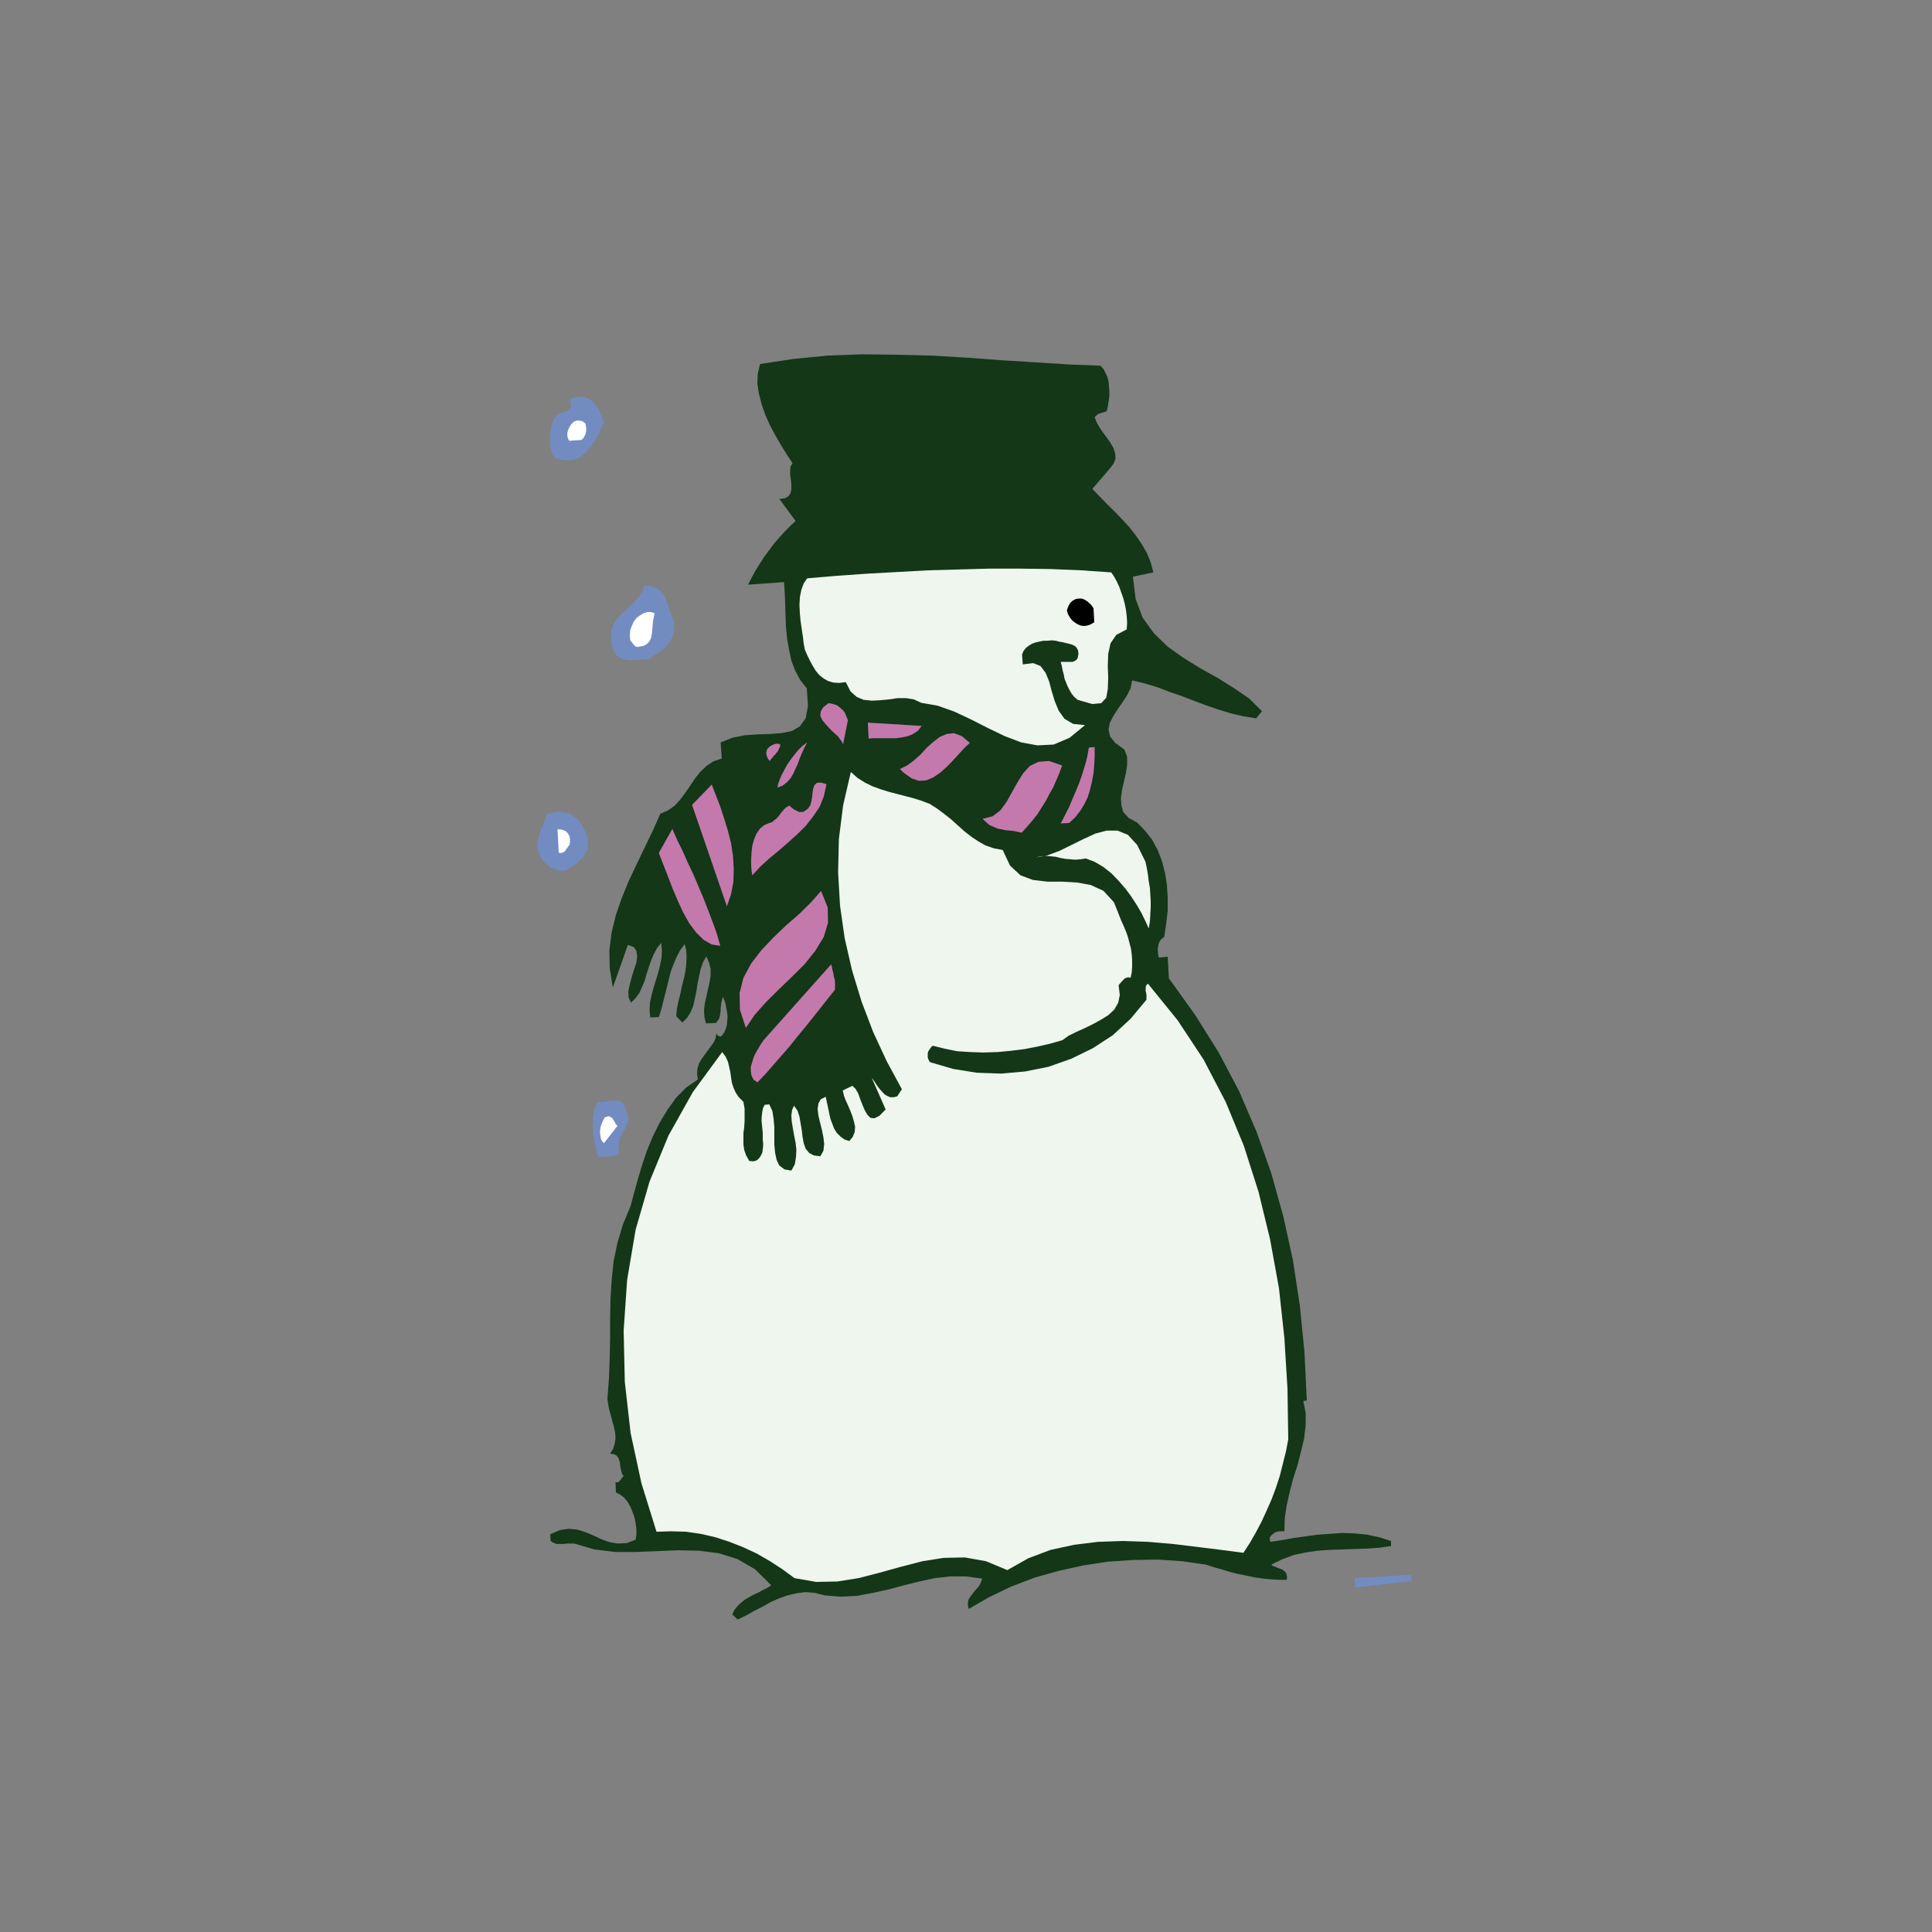 <?xml version="1.0" encoding="utf-8"?>
<!-- Generator: Adobe Illustrator 14.0.0, SVG Export Plug-In . SVG Version: 6.00 Build 43363)  -->
<!DOCTYPE svg PUBLIC "-//W3C//DTD SVG 1.1//EN" "http://www.w3.org/Graphics/SVG/1.1/DTD/svg11.dtd">
<svg version="1.1" id="Calque_1" xmlns="http://www.w3.org/2000/svg" xmlns:xlink="http://www.w3.org/1999/xlink" x="0px" y="0px"
	 width="500px" height="500px" viewBox="0 0 500 500" enable-background="new 0 0 500 500" xml:space="preserve">
<rect x="0" y="0" width="500" height="500" fill="#808080" stroke="none"/>
<g>
	<polygon fill="#133717" points="284.8,94.646 285.6,95.519 286.1,96.502 286.6,97.594 286.899,98.794 286.999,99.995 
		287.1,101.306 287.1,102.615 286.899,103.926 286.699,105.236 286.399,106.437 286.1,106.546 285.699,106.655 285.399,106.764 
		284.999,106.874 284.699,106.982 284.399,107.092 284.1,107.201 283.899,107.419 283.6,107.638 283.3,107.965 283.8,109.275 
		284.6,110.695 285.499,112.004 286.499,113.315 287.399,114.625 288.199,116.044 288.6,117.354 288.699,118.664 288.199,119.975 
		287.199,121.284 282.699,126.525 284.699,128.6 286.6,130.564 288.6,132.53 290.499,134.495 292.399,136.569 293.999,138.643 
		295.499,140.827 296.8,143.12 297.8,145.521 298.499,148.142 293.199,149.233 293.899,155.02 295.699,159.824 298.6,163.863 
		302.199,167.356 306.199,170.195 310.6,172.925 315.1,175.436 319.3,178.056 323.3,180.785 326.6,184.06 325.1,185.917 
		321.8,185.371 318.499,184.606 315.3,183.624 312.1,182.532 308.899,181.331 305.8,180.13 302.6,179.038 299.499,177.837 
		296.199,176.854 292.999,176.091 292.6,178.056 291.699,179.912 290.499,181.768 289.199,183.624 288.1,185.371 287.199,187.118 
		286.899,188.864 287.3,190.611 288.6,192.249 290.999,193.995 291.699,195.852 291.699,197.926 291.399,200 290.899,202.184 
		290.399,204.367 290.1,206.441 290.199,208.407 290.699,210.153 292.1,211.682 294.3,212.882 296.399,215.066 298.199,217.359 
		299.6,219.979 300.699,222.817 301.499,225.875 301.999,229.041 302.199,232.316 302.199,235.701 301.8,239.084 301.3,242.469 
		300.699,242.906 300.3,243.343 299.999,243.889 299.8,244.543 299.699,245.198 299.6,245.744 299.699,246.399 299.699,246.945 
		299.8,247.382 299.899,247.818 302.199,247.601 302.499,253.168 309.3,262.667 315.399,272.383 320.699,282.428 325.199,292.908 
		328.999,303.607 332.1,314.743 334.6,326.098 336.399,337.889 337.6,350.008 338.199,362.453 337.3,362.563 337.899,365.729 
		337.899,368.895 337.499,372.278 336.699,375.664 335.8,379.156 334.699,382.541 333.8,386.035 332.999,389.528 332.499,392.913 
		332.399,396.297 331.899,396.297 331.399,396.297 330.999,396.297 330.6,396.407 330.199,396.516 329.899,396.624 329.499,396.953 
		329.199,397.17 328.899,397.499 328.6,397.935 328.699,399.026 331.699,398.591 334.699,398.045 337.899,397.607 340.999,397.17 
		344.199,396.953 347.399,396.734 350.6,396.843 353.8,397.17 356.899,397.826 359.999,398.808 359.999,400.118 356.899,400.556 
		353.699,400.774 350.499,400.883 347.399,400.991 344.199,401.102 341.1,401.32 337.999,401.756 334.899,402.411 331.899,403.503 
		328.999,404.923 329.399,405.25 329.999,405.469 330.499,405.687 331.1,405.904 331.699,406.123 332.199,406.45 332.6,406.778 
		332.899,407.324 333.1,407.979 332.999,408.853 330.999,408.853 328.899,408.743 326.8,408.525 324.6,408.197 322.499,407.761 
		320.3,407.324 318.199,406.778 316.1,406.123 314.1,405.577 312.1,404.923 305.999,404.049 299.6,403.612 293.199,403.721 
		286.699,404.158 280.3,405.141 273.899,406.561 267.699,408.307 261.699,410.6 255.999,413.329 250.699,416.386 250.5,415.513 
		250.5,414.639 250.699,413.875 251.199,413.11 251.699,412.455 252.299,411.691 252.899,411.036 253.499,410.271 253.899,409.398 
		254.199,408.525 250,407.979 245.899,407.979 241.899,408.416 237.899,409.289 233.899,410.271 229.899,411.363 225.899,412.237 
		221.799,413.001 217.699,413.22 213.5,412.892 210.899,412.237 208.5,412.019 206.1,412.346 203.799,412.892 201.6,413.656 
		199.399,414.639 197.299,415.84 195.1,416.932 193,418.132 190.899,419.115 189.5,417.805 190.1,416.604 190.899,415.621 
		191.799,414.748 192.799,413.983 193.899,413.329 195.1,412.674 196.299,412.128 197.5,411.473 198.6,410.927 199.6,410.271 
		195.399,406.123 190.899,403.503 186,401.975 180.799,401.32 175.5,401.21 170.1,401.429 164.6,401.647 159.199,401.647 
		153.799,400.991 148.6,399.464 148,399.464 147.299,399.464 146.6,399.464 145.899,399.572 145.199,399.572 144.6,399.572 
		144,399.572 143.5,399.354 143,399.137 142.5,398.808 142.399,397.062 144.899,395.97 147.199,395.643 149.399,395.861 
		151.5,396.516 153.6,397.389 155.699,398.372 157.799,399.137 159.899,399.464 162.199,399.354 164.5,398.48 164.699,397.17 
		164.699,395.751 164.5,394.224 164.199,392.694 163.699,391.275 163.1,389.856 162.399,388.655 161.5,387.563 160.5,386.799 
		159.399,386.253 159.299,383.523 159.6,383.633 159.799,383.633 160.1,383.523 160.299,383.306 160.5,383.087 160.699,382.869 
		160.899,382.541 161.1,382.323 161.299,382.104 161.399,381.995 161,381.45 160.799,380.686 160.6,379.921 160.5,379.156 
		160.399,378.393 160.199,377.737 159.899,377.083 159.5,376.646 158.799,376.318 157.899,376.21 158.699,374.899 159.1,373.589 
		159.299,372.17 159.199,370.751 158.899,369.331 158.5,367.911 158.1,366.384 157.699,364.964 157.399,363.436 157.199,362.017 
		157.6,356.667 157.799,351.316 157.899,346.187 157.899,341.164 158,336.142 158.299,331.229 158.799,326.425 159.799,321.622 
		161.199,316.927 163.199,312.123 164.1,308.738 165.1,305.136 166.199,301.425 167.5,297.604 169,294 170.799,290.397 
		172.799,287.122 175,284.065 177.6,281.444 180.6,279.371 180.399,277.842 180.5,276.531 180.899,275.223 181.6,274.021 
		182.399,272.929 183.199,271.837 184,270.745 184.699,269.764 185.199,268.672 185.399,267.471 185.5,267.58 185.6,267.797 
		185.699,267.907 185.799,268.016 186,268.126 186.1,268.126 186.199,268.234 186.399,268.234 186.5,268.234 186.699,268.126 
		187.399,267.252 187.799,266.379 188.1,265.396 188.199,264.305 188.299,263.213 188.199,262.121 188,261.029 187.799,259.938 
		187.5,258.955 187.1,257.972 186.899,258.627 186.699,259.392 186.6,260.155 186.5,260.92 186.5,261.575 186.399,262.339 
		186.299,262.994 186.1,263.648 185.699,264.195 185.299,264.74 182.699,264.851 182.299,263.213 182.199,261.465 182.399,259.719 
		182.799,257.972 183.199,256.115 183.6,254.369 183.899,252.623 183.899,250.767 183.5,249.129 182.799,247.491 181.899,249.129 
		181.299,250.876 180.899,252.731 180.5,254.697 180.199,256.662 179.799,258.518 179.399,260.374 178.699,262.012 177.799,263.431 
		176.6,264.632 175,262.994 175.199,261.029 175.6,259.063 176.1,257.099 176.5,255.134 177,253.168 177.399,251.313 177.6,249.456 
		177.699,247.601 177.6,245.963 177.199,244.325 176,245.963 175.1,247.71 174.299,249.565 173.6,251.422 173.1,253.387 
		172.6,255.461 172.1,257.426 171.6,259.392 171.1,261.357 170.5,263.213 168.299,263.322 168.1,261.465 168.199,259.609 
		168.6,257.645 169.1,255.789 169.699,253.823 170.299,251.858 170.799,249.894 171.199,247.928 171.299,245.963 171.1,243.998 
		170,245.417 169.199,246.945 168.5,248.583 167.899,250.33 167.299,252.186 166.799,253.933 166.1,255.57 165.399,257.099 
		164.399,258.408 163.299,259.5 162.699,258.19 162.6,256.553 163,254.697 163.5,252.841 164.1,250.876 164.699,249.129 
		164.899,247.491 164.699,246.072 164,245.089 162.5,244.543 158.6,255.57 157.799,250.657 157.699,245.963 158.299,241.268 
		159.399,236.792 160.899,232.425 162.699,228.058 164.699,223.8 166.799,219.433 168.899,215.066 170.899,210.59 172.899,209.716 
		174.6,208.516 176,206.987 177.299,205.24 178.6,203.385 179.899,201.419 181.199,199.781 182.799,198.253 184.6,197.052 
		186.799,196.288 186.5,192.139 189.5,190.938 192.699,190.284 196,190.065 199.199,189.956 202.199,189.738 204.899,189.192 
		207,187.991 208.5,185.917 209.1,182.75 208.799,178.165 207.1,175.981 205.799,173.579 204.799,170.959 204.199,168.121 
		203.699,165.282 203.399,162.225 203.299,159.278 203.199,156.33 203.1,153.491 202.899,150.652 193.6,151.308 194.5,149.561 
		195.5,147.705 196.6,145.958 197.699,144.211 199,142.464 200.299,140.718 201.699,139.08 203.1,137.551 204.5,136.132 
		205.899,134.822 201.699,129.145 203.199,128.927 204.1,128.381 204.6,127.617 204.799,126.634 204.799,125.434 204.699,124.232 
		204.5,123.031 204.5,121.83 204.6,120.738 205.1,119.865 203.6,117.573 202.1,115.17 200.6,112.55 199.199,109.93 198,107.201 
		197.1,104.581 196.399,101.852 196,99.231 196.1,96.72 196.699,94.209 205.299,92.899 214.199,92.025 223.1,91.698 232.199,91.807 
		241.199,92.025 250.299,92.571 259.199,93.227 267.999,93.772 276.499,94.318 284.8,94.646 284.8,94.646 	"/>
	<polygon fill="#728CC2" points="156.299,109.275 155.5,111.022 154.699,112.66 153.799,114.188 152.799,115.716 151.699,116.917 
		150.5,118.009 149.1,118.773 147.5,119.101 145.699,119.101 143.699,118.555 143.199,117.9 142.799,117.027 142.5,116.044 
		142.399,114.843 142.299,113.533 142.399,112.333 142.6,111.022 142.899,109.821 143.299,108.62 143.799,107.747 144.299,107.31 
		144.899,106.982 145.6,106.764 146.199,106.546 146.799,106.328 147.299,106 147.699,105.563 147.799,105.018 147.699,104.253 
		147.399,103.271 149,102.834 150.299,102.725 151.5,102.834 152.5,103.271 153.399,103.926 154.1,104.69 154.799,105.672 
		155.299,106.764 155.799,108.074 156.299,109.384 156.299,109.384 	"/>
	<polygon fill="#FFFFFF" points="151.5,109.603 151.6,110.149 151.699,110.695 151.699,111.131 151.699,111.568 151.6,112.004 
		151.5,112.441 151.299,112.769 151.1,113.206 150.799,113.533 150.5,113.861 147.299,114.079 146.899,113.206 146.799,112.223 
		147,111.349 147.399,110.476 147.899,109.712 148.5,109.166 149.199,108.838 150,108.838 150.799,109.057 151.5,109.603 
		151.5,109.603 	"/>
	<polygon fill="#728CC2" points="174.299,160.806 174.399,162.444 174.299,163.863 173.899,165.064 173.399,166.046 172.699,166.92 
		171.899,167.793 171,168.448 170,169.212 168.899,169.868 167.799,170.632 166.799,170.632 165.6,170.741 164.399,170.85 
		163.299,170.85 162.1,170.741 161.1,170.522 160.199,170.086 159.399,169.431 158.799,168.448 158.399,167.138 158.1,164.736 
		158.299,162.771 159,161.243 159.899,159.824 161.1,158.623 162.5,157.421 163.799,156.221 165,154.911 166.1,153.382 
		166.799,151.526 168.399,151.636 169.6,152.072 170.6,152.618 171.299,153.382 171.899,154.255 172.399,155.347 172.899,156.548 
		173.299,157.967 173.799,159.387 174.399,160.806 174.399,160.806 	"/>
	<polygon fill="#EFF6EE" points="287.6,148.142 288.399,149.343 289.1,150.652 289.699,151.963 290.199,153.382 290.699,154.801 
		291.1,156.33 291.399,157.858 291.6,159.496 291.699,161.133 291.6,162.88 288.899,164.299 287.399,166.483 286.8,169.212 
		286.699,172.379 286.8,175.436 286.699,178.274 286.3,180.567 284.999,181.986 282.699,182.205 278.899,181.113 277.999,180.349 
		277.3,179.475 276.8,178.602 276.3,177.619 275.899,176.637 275.499,175.654 275.3,174.563 274.999,173.471 274.8,172.379 
		274.499,171.287 274.999,171.287 275.499,171.287 275.999,171.287 276.499,171.287 276.999,171.287 277.499,171.287 
		277.899,171.178 278.3,170.959 278.6,170.741 278.899,170.304 279.1,169.212 278.999,168.339 278.6,167.575 278.1,167.138 
		277.399,166.811 276.6,166.592 275.699,166.374 274.8,166.156 273.999,166.046 273.3,165.828 272.199,165.719 271.1,165.828 
		269.999,165.828 268.999,166.046 267.999,166.265 267.1,166.592 266.199,167.138 265.499,167.684 264.899,168.448 264.499,169.431 
		264.699,171.942 267.399,171.614 269.3,172.379 270.6,174.125 271.499,176.309 272.199,178.929 272.999,181.549 273.999,183.951 
		275.499,186.026 277.699,187.335 280.8,187.664 276.8,190.938 272.699,192.685 268.499,192.903 264.3,192.139 259.999,190.501 
		255.699,188.427 251.399,186.244 247,184.169 242.699,182.641 238.399,181.877 236.5,181.003 234.5,180.676 232.299,180.676 
		230.1,181.003 227.799,181.222 225.6,181.331 223.5,181.113 221.699,180.349 220.1,178.929 218.899,176.527 217.199,176.746 
		215.6,176.637 214.199,176.2 213.1,175.545 212,174.671 211.1,173.579 210.299,172.27 209.6,170.959 208.899,169.54 
		208.299,168.121 208,166.592 207.799,164.845 207.5,162.88 207.199,160.806 207,158.732 206.899,156.548 207,154.583 
		207.399,152.618 208,150.98 208.899,149.67 216.6,149.015 224.399,148.469 232.299,148.032 240.199,147.596 248.1,147.377 
		255.999,147.159 263.899,147.159 271.899,147.269 279.8,147.596 287.699,148.142 287.699,148.142 	"/>
	<polygon fill="#FFFFFF" points="169.399,158.732 169.199,159.714 169,160.806 168.899,161.898 168.799,163.099 168.699,164.082 
		168.5,165.064 168.1,165.937 167.5,166.592 166.6,167.138 165.399,167.356 165.1,167.466 164.799,167.356 164.5,167.356 
		164.299,167.138 164.1,166.92 163.899,166.702 163.699,166.483 163.5,166.156 163.299,165.937 163.1,165.719 163,164.409 
		163.1,163.099 163.5,162.007 164,160.916 164.699,159.933 165.6,159.278 166.5,158.732 167.5,158.404 168.5,158.404 169.5,158.732 
		169.5,158.732 	"/>
	<polygon points="282.999,157.421 283.199,161.024 282.3,161.57 281.399,161.898 280.499,162.007 279.699,161.898 278.899,161.57 
		278.199,161.133 277.499,160.587 276.899,159.824 276.399,158.95 276.1,157.967 276.499,156.875 276.999,156.002 277.6,155.457 
		278.399,155.02 279.199,154.911 279.999,154.911 280.8,155.238 281.6,155.784 282.399,156.548 283.1,157.531 283.1,157.531 	"/>
	<polygon fill="#C479AC" points="219.399,186.572 218.199,192.576 217.699,191.703 216.899,190.611 215.799,189.628 
		214.699,188.537 213.699,187.445 212.799,186.353 212.299,185.261 212.399,184.169 213,183.078 214.399,181.986 215.199,182.095 
		216,182.313 216.6,182.532 217.199,182.969 217.699,183.405 218.199,183.842 218.6,184.388 218.899,185.043 219.199,185.807 
		219.5,186.572 219.5,186.572 	"/>
	<polygon fill="#C479AC" points="238.6,187.772 237.6,189.083 236.299,189.956 235,190.501 233.5,190.829 231.899,191.047 
		230.399,191.047 228.899,191.047 227.399,191.047 226,191.047 224.799,191.157 224.6,187.008 238.699,187.881 238.699,187.881 	"/>
	<polygon fill="#C479AC" points="201.899,192.576 201.899,193.122 201.699,193.559 201.5,193.995 201.299,194.432 200.899,194.869 
		200.6,195.306 200.199,195.633 199.899,196.069 199.5,196.506 199.199,196.943 198.699,196.288 198.399,195.523 198.299,194.869 
		198.399,194.214 198.699,193.668 199.199,193.231 199.699,192.903 200.399,192.576 201.1,192.467 201.899,192.576 201.899,192.576 
			"/>
	<polygon fill="#C479AC" points="201.199,203.712 201.399,202.839 201.799,201.747 202.299,200.546 203,199.235 203.699,197.926 
		204.6,196.615 205.6,195.306 206.6,194.104 207.699,193.013 208.899,192.139 208.199,193.449 207.6,194.76 207,196.179 
		206.5,197.598 205.899,198.908 205.299,200.219 204.6,201.419 203.699,202.402 202.6,203.275 201.199,203.821 201.199,203.821 	"/>
	<polygon fill="#C479AC" points="251,192.249 249.6,193.559 248.1,195.196 246.6,196.834 245,198.472 243.299,200 241.5,201.201 
		239.699,201.965 237.799,202.074 235.899,201.419 233.899,200 232.899,199.018 234.699,198.144 236.5,196.834 238.199,195.306 
		239.799,193.559 241.5,192.03 243.199,190.72 245,189.956 246.899,189.738 248.899,190.501 251,192.249 251,192.249 	"/>
	<polygon fill="#C479AC" points="283.3,193.34 283.3,195.633 283.199,197.926 282.999,200.109 282.6,202.293 282.1,204.367 
		281.499,206.332 280.6,208.188 279.499,209.935 278.199,211.573 276.699,212.992 274.499,213.101 275.1,212.009 275.8,210.59 
		276.699,208.843 277.499,206.878 278.399,204.804 279.3,202.62 280.1,200.327 280.8,198.035 281.399,195.742 281.8,193.449 
		283.399,193.34 283.399,193.34 	"/>
	<polygon fill="#EFF6EE" points="240.299,207.861 242.399,209.17 244.299,210.59 246.1,212.009 247.799,213.538 249.5,215.066 
		251.299,216.485 253.1,217.687 254.999,218.778 257.199,219.542 259.499,219.979 261.399,224.019 264.1,226.529 267.3,227.73 
		270.999,228.167 274.8,228.167 278.699,228.386 282.3,229.041 285.6,230.569 288.3,233.517 290.199,238.321 290.8,239.63 
		291.399,241.05 291.899,242.469 292.3,243.998 292.699,245.526 292.899,247.055 292.999,248.583 292.999,250.111 292.899,251.64 
		292.6,253.06 292.199,252.95 291.8,252.95 291.499,253.06 291.199,253.168 290.899,253.387 290.6,253.715 290.3,254.042 
		289.999,254.369 289.699,254.697 289.499,255.024 289.8,257.535 289.399,259.5 288.399,261.247 286.899,262.667 284.999,263.867 
		282.999,264.959 280.8,266.051 278.6,267.034 276.6,268.016 274.899,269.218 271.8,270.091 268.499,270.855 265.1,271.51 
		261.6,271.947 258.1,272.274 254.499,272.383 251.1,272.274 247.699,272.056 244.5,271.401 241.399,270.637 241,270.964 
		240.699,271.401 240.399,271.837 240.199,272.164 240.1,272.71 240.1,273.147 240.1,273.585 240.199,274.021 240.399,274.458 
		240.699,274.894 246.699,276.642 252.8,277.623 259.1,277.842 265.3,277.296 271.3,276.096 277.199,274.021 282.8,271.291 
		287.999,267.907 292.6,263.648 296.699,258.736 296.699,258.301 296.699,257.863 296.699,257.426 296.6,256.88 296.499,256.443 
		296.499,256.007 296.499,255.57 296.6,255.134 296.8,254.807 297.1,254.588 304.8,264.086 311.499,274.239 317.199,285.157 
		321.899,296.512 325.699,308.411 328.699,320.748 330.999,333.412 332.399,346.295 333.199,359.396 333.399,372.497 332.8,375.664 
		331.999,378.829 331.199,381.995 330.199,385.053 329.1,388 327.8,390.948 326.499,393.786 324.999,396.624 323.499,399.245 
		321.8,401.866 315.999,401.102 309.8,400.337 303.499,399.572 297.1,399.026 290.6,398.808 284.199,399.026 277.999,399.791 
		271.899,401.102 266.1,403.285 260.699,406.342 255.199,404.049 249.699,403.066 244.199,403.175 238.699,404.049 233.199,405.469 
		227.699,406.996 222.199,408.416 216.699,409.289 211.199,409.398 205.6,408.416 202.5,406.123 199.299,404.049 195.899,402.083 
		192.399,400.445 188.799,399.026 185.1,397.826 181.299,396.953 177.5,396.407 173.699,396.297 169.899,396.407 166,383.852 
		163.199,370.859 161.699,357.649 161.399,344.33 162.299,331.229 164.5,318.236 168.1,305.791 173,293.891 179.299,282.646 
		186.899,272.274 187.799,273.475 188.399,274.785 188.699,276.096 189,277.406 189.199,278.825 189.399,280.135 189.799,281.444 
		190.399,282.755 191.199,283.956 192.399,285.157 192.699,286.903 192.699,288.541 192.699,290.179 192.6,291.707 192.399,293.236 
		192.399,294.764 192.399,296.183 192.6,297.604 193.1,299.022 193.899,300.441 194.799,300.55 195.5,300.441 196.1,300.114 
		196.6,299.568 197,298.912 197.299,298.258 197.399,297.385 197.5,296.62 197.5,295.747 197.399,294.982 197.399,294 
		197.399,293.126 197.299,292.145 197.199,291.161 197.1,290.179 197.1,289.306 197.199,288.432 197.299,287.559 197.5,286.686 
		197.899,285.921 199.1,285.812 199.899,287.559 200.199,289.523 200.399,291.707 200.399,294 200.399,296.293 200.6,298.366 
		201,300.223 201.699,301.642 203,302.625 204.799,302.952 205.699,301.314 206,299.458 206.1,297.604 205.899,295.747 
		205.5,293.782 205.199,292.034 204.899,290.288 204.799,288.65 205,287.231 205.5,286.14 206.399,287.449 206.899,288.978 
		207.199,290.725 207.5,292.472 207.699,294.218 208,295.855 208.5,297.274 209.399,298.366 210.6,299.022 212.299,299.241 
		213.1,297.82 213.299,296.074 213.1,294.328 212.699,292.362 212.199,290.397 211.799,288.65 211.6,287.013 211.799,285.594 
		212.399,284.502 213.699,283.847 214,285.266 214.299,286.686 214.6,288.104 214.899,289.523 215.399,290.834 215.899,292.145 
		216.6,293.236 217.5,294.109 218.5,294.874 219.799,295.31 220.699,294.218 221.199,292.908 221.299,291.599 221,290.288 
		220.6,288.869 220.1,287.559 219.5,286.14 218.899,284.829 218.399,283.52 218.1,282.209 220.6,281.009 221.399,281.772 
		222.1,282.974 222.6,284.393 223.199,285.921 223.799,287.34 224.5,288.541 225.299,289.306 226.299,289.415 227.6,288.76 
		229.199,287.122 225.6,278.934 226.1,279.589 226.6,280.353 227.1,281.117 227.699,281.882 228.299,282.536 228.899,283.191 
		229.6,283.628 230.399,283.956 231.299,283.956 232.199,283.737 233.399,281.882 229.5,274.677 226,267.143 223,259.282 
		220.5,251.094 218.6,242.797 217.399,234.39 216.899,225.766 217.1,217.141 218.199,208.407 220.199,199.781 221.899,201.311 
		223.799,202.511 225.799,203.494 227.899,204.258 230,204.913 232.1,205.459 234.199,206.005 236.299,206.55 238.399,207.206 
		240.399,207.97 240.399,207.97 	"/>
	<polygon fill="#C479AC" points="188.1,234.5 179.1,208.297 184.199,203.057 185.299,205.896 186.399,208.734 187.399,211.791 
		188.399,215.066 189.199,218.232 189.699,221.508 189.899,224.892 189.799,228.167 189.199,231.442 188.1,234.609 188.1,234.609 	
		"/>
	<polygon fill="#C479AC" points="274.899,198.035 274.199,200 273.399,201.856 272.6,203.712 271.6,205.459 270.699,207.206 
		269.6,208.953 268.499,210.699 267.199,212.336 265.899,213.865 264.399,215.503 263.399,215.285 262.399,215.066 261.3,214.957 
		260.199,214.848 259.199,214.629 258.1,214.411 257.1,213.974 256.1,213.538 255.199,212.774 254.3,211.9 256.899,211.245 
		258.899,209.716 260.499,207.533 261.899,205.022 263.3,202.511 264.8,200.109 266.499,198.253 268.699,197.161 271.499,196.943 
		274.999,198.144 274.999,198.144 	"/>
	<polygon fill="#C479AC" points="213.899,202.948 213.199,206.114 212.1,208.843 210.399,211.354 208.5,213.756 206.299,215.939 
		204,218.014 201.6,220.088 199.1,222.163 196.799,224.237 194.699,226.529 194.5,225.329 194.399,223.909 194.399,222.271 
		194.5,220.525 194.699,218.778 195.199,217.141 195.799,215.721 196.699,214.411 197.799,213.538 199.1,212.992 199.799,212.774 
		200.299,212.336 200.899,211.9 201.399,211.354 201.899,210.699 202.299,210.153 202.799,209.607 203.299,209.062 203.799,208.734 
		204.299,208.516 204.6,208.734 204.799,208.953 205.199,209.28 205.5,209.499 206,209.716 206.399,209.935 206.799,210.153 
		207.299,210.153 207.799,210.153 208.199,209.935 209.1,209.28 209.699,208.407 210,207.315 210.199,206.114 210.299,204.913 
		210.5,203.93 210.799,203.166 211.399,202.62 212.399,202.511 213.899,202.948 213.899,202.948 	"/>
	<polygon fill="#728CC2" points="152.1,217.577 152.199,218.778 151.899,219.87 151.5,220.743 151,221.726 150.299,222.49 
		149.5,223.254 148.6,223.909 147.799,224.455 146.899,225.001 146.199,225.329 145.199,225.329 144.299,225.22 143.5,224.892 
		142.6,224.564 141.899,224.019 141.199,223.473 140.6,222.708 140,221.944 139.6,221.18 139.199,220.197 139.1,219.105 
		139.1,218.123 139.299,217.141 139.5,216.267 139.799,215.394 140.1,214.52 140.5,213.538 140.799,212.665 141.199,211.682 
		141.5,210.699 143.199,210.262 144.699,210.044 146.1,210.262 147.399,210.59 148.6,211.354 149.6,212.228 150.5,213.319 
		151.199,214.629 151.799,216.049 152.1,217.687 152.1,217.687 	"/>
	<polygon fill="#FFFFFF" points="147.399,218.669 147.1,218.997 146.899,219.324 146.6,219.651 146.399,219.979 146.199,220.307 
		145.899,220.525 145.6,220.634 145.299,220.743 145,220.743 144.6,220.634 144.299,214.629 144.899,214.629 145.5,214.739 
		146.1,214.957 146.5,215.175 146.899,215.612 147.199,216.049 147.399,216.485 147.5,217.141 147.5,217.905 147.399,218.669 
		147.399,218.669 	"/>
	<polygon fill="#C479AC" points="186.399,244.762 184.199,244.435 182.1,243.233 180.199,241.377 178.399,238.976 176.799,236.137 
		175.399,233.08 174,229.805 172.799,226.639 171.6,223.582 170.5,220.743 174,214.52 175.299,217.468 176.699,220.307 178,223.254 
		179.399,226.202 180.699,229.259 182,232.316 183.199,235.373 184.399,238.539 185.5,241.596 186.399,244.762 186.399,244.762 	"/>
	<polygon fill="#EFF6EE" points="296.399,222.817 296.8,224.674 297.1,226.421 297.3,228.167 297.6,229.805 297.699,231.552 
		297.8,233.189 297.8,234.936 297.699,236.574 297.6,238.43 297.3,240.286 296.499,238.539 295.499,236.464 294.3,234.39 
		292.899,232.207 291.3,230.023 289.499,227.949 287.6,225.983 285.499,224.346 283.3,223.036 280.999,222.163 279.6,222.381 
		278.3,222.49 276.999,222.381 275.699,222.271 274.499,222.054 273.199,221.726 271.999,221.617 270.699,221.508 269.3,221.617 
		267.899,221.944 270.999,221.398 274.199,220.197 277.3,218.669 280.399,217.141 283.499,215.721 286.399,214.957 289.199,214.957 
		291.899,216.049 294.3,218.669 296.399,222.927 296.399,222.927 	"/>
	<polygon fill="#C479AC" points="193,265.942 191.5,261.357 191.399,256.99 192.399,253.06 194.399,249.348 197,245.963 
		200.1,242.688 203.399,239.521 206.799,236.574 209.899,233.517 212.5,230.569 214.199,234.827 214.299,238.757 213.199,242.469 
		211,246.072 208.199,249.565 204.899,252.841 201.5,256.115 198.199,259.392 195.299,262.667 193,266.051 193,266.051 	"/>
	<polygon fill="#C479AC" points="216.1,256.115 214.199,258.518 212.299,260.92 210.299,263.431 208.299,265.942 206.299,268.344 
		204.299,270.855 202.199,273.256 200.1,275.658 198.1,277.951 196,280.135 195,279.371 194.5,278.388 194.299,277.296 
		194.299,276.096 194.699,274.785 195.1,273.475 195.699,272.274 196.399,271.072 197,270.091 197.6,269.218 215.1,249.565 
		215.299,250.221 215.399,250.876 215.6,251.531 215.699,252.076 215.799,252.731 216,253.387 216.1,254.042 216.1,254.807 
		216.1,255.461 216.1,256.225 216.1,256.225 	"/>
	<polygon fill="#728CC2" points="161.799,287.122 162.5,288.432 162.6,289.633 162.399,290.615 162,291.599 161.5,292.58 
		160.899,293.563 160.399,294.546 160.1,295.747 160,296.947 160.199,298.366 159.699,298.804 159.199,299.022 158.6,299.241 
		157.899,299.241 157.299,299.35 156.699,299.35 156.1,299.35 155.6,299.35 155.199,299.35 154.799,299.458 154.5,298.258 
		154.199,297.058 153.899,295.528 153.6,294.109 153.5,292.472 153.399,290.943 153.5,289.306 153.699,287.777 154.1,286.357 
		154.699,285.157 155.5,285.266 156.299,285.157 157.199,285.048 158.1,284.829 158.899,284.829 159.799,284.829 160.5,284.938 
		161.1,285.375 161.6,286.03 161.899,287.122 161.899,287.122 	"/>
	<polygon fill="#FFFFFF" points="159.799,291.38 156.299,295.855 155.799,295.31 155.5,294.655 155.399,294 155.299,293.345 
		155.299,292.58 155.399,291.816 155.6,291.161 155.899,290.397 156.199,289.742 156.5,289.196 157.1,288.978 157.6,288.869 
		158,289.087 158.399,289.306 158.6,289.633 158.899,290.069 159.1,290.397 159.299,290.834 159.6,291.161 159.899,291.488 
		159.899,291.488 	"/>
	<polygon fill="#728CC2" points="365.3,409.18 350.699,410.817 350.6,408.416 365.199,407.542 365.3,409.18 365.3,409.18 	"/>
</g>
</svg>
